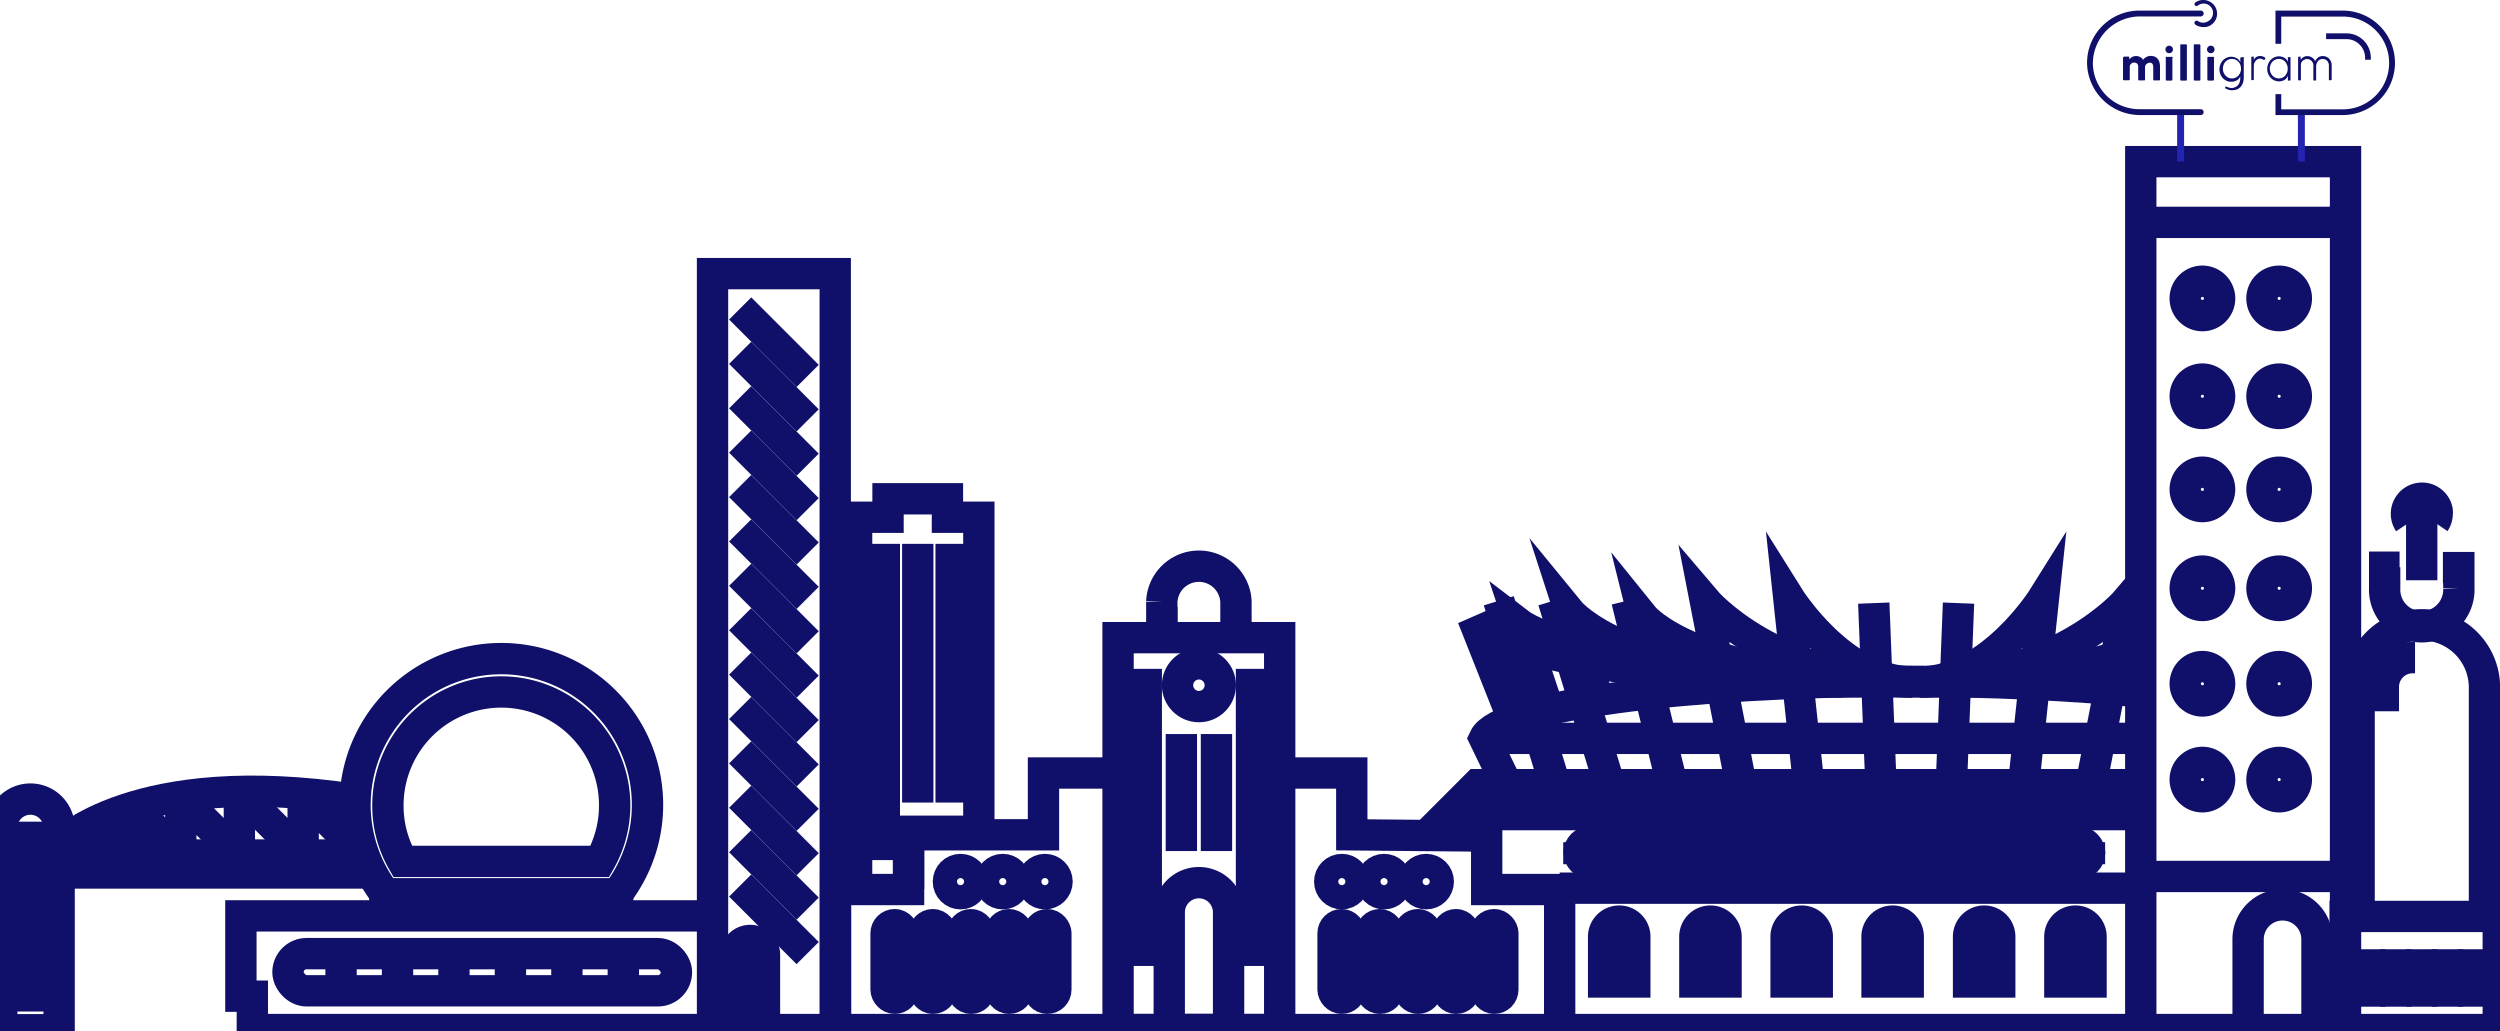 <svg xmlns="http://www.w3.org/2000/svg" viewBox="0 0 358.97 148.08"><defs><style>.cls-1{isolation:isolate;}.cls-2{mix-blend-mode:multiply;}.cls-3,.cls-4{fill:none;stroke-miterlimit:10;}.cls-3{stroke:#10106b;stroke-width:4.5px;}.cls-4{stroke:#2424b2;}.cls-5{fill:#10106b;}</style></defs><g class="cls-1"><g id="Capa_2" data-name="Capa 2"><g id="Layer_1" data-name="Layer 1"><g class="cls-2"><line class="cls-3" x1="213.26" y1="106.02" x2="307.39" y2="106.02"/><line class="cls-3" x1="223.95" y1="127.53" x2="307.31" y2="127.53"/><path class="cls-3" d="M216.37,112.67,213.14,106c2.17-4.57,28.28-8.18,60.17-8.18,12.65,0,24.39.57,34.09,1.54"/><line class="cls-3" x1="269.05" y1="86.6" x2="270.08" y2="112.67"/><line class="cls-3" x1="233.61" y1="86.26" x2="240.11" y2="112.67"/><line class="cls-3" x1="223.05" y1="86.26" x2="231.12" y2="112.67"/><line class="cls-3" x1="215.21" y1="86.26" x2="223.28" y2="112.67"/><path class="cls-3" d="M275.18,97.92c-20.44,0-30.32-11.66-30.32-11.66L250,112.67"/><path class="cls-3" d="M274.58,97.92c-10.15,0-17.74-12.13-17.74-12.13l2.87,26.88"/><path class="cls-3" d="M274.5,97.92c-31,0-38.5-9.28-38.5-9.28l2.72,10.9"/><path class="cls-3" d="M264.62,97.92c-31,0-39.19-10-39.19-10l4.09,12.61"/><path class="cls-3" d="M274.92,97.88c-45.87,0-56.64-8.22-56.64-8.22l4.09,12.27"/><path class="cls-3" d="M269.39,97.92c-53.48,0-57.93-9.28-57.93-9.28l5.8,14.65"/><line class="cls-3" x1="281.22" y1="86.6" x2="280.19" y2="112.67"/><path class="cls-3" d="M275.09,97.92c20.44,0,30.33-11.66,30.33-11.66l-5.17,26.41"/><path class="cls-3" d="M275.69,97.92c10.15,0,17.74-12.13,17.74-12.13l-2.87,26.88"/><path class="cls-3" d="M275.77,97.92c16.18,0,26-2.52,31.61-4.94"/><path class="cls-3" d="M285.65,97.92a102,102,0,0,0,21.73-2.06"/><path class="cls-3" d="M275.35,97.88a261.66,261.66,0,0,0,32-1.72"/><path class="cls-3" d="M280.88,97.92c10.67,0,19.38-.37,26.5-1"/><path class="cls-3" d="M88.63,128.36a21,21,0,1,0-33.31,0Z"/><path class="cls-3" d="M57.82,123.69a16,16,0,0,1-2.12-8,16.28,16.28,0,1,1,30.43,8Z"/><polyline class="cls-3" points="55.26 131.5 55.26 128.37 88.69 128.37 88.69 131.5"/><polyline class="cls-3" points="102.37 131.51 34.59 131.51 34.59 143.04 36.23 143.04 36.23 147.83 102.31 147.83"/><line class="cls-3" x1="307.41" y1="125.85" x2="336.63" y2="125.85"/><line class="cls-3" x1="307.41" y1="31.93" x2="336.85" y2="31.93"/><path class="cls-3" d="M327.75,129.93h0a4.94,4.94,0,0,1,4.94,4.94v13a0,0,0,0,1,0,0h-9.89a0,0,0,0,1,0,0v-13A4.94,4.94,0,0,1,327.75,129.93Z"/><path class="cls-3" d="M169.11,89.4h-2.29v-3a5.33,5.33,0,0,1,10.65,0v3h-2.14"/><path class="cls-3" d="M105.65,147.83V137.1a2.06,2.06,0,0,1,2.06-2.06h0a2.06,2.06,0,0,1,2.06,2.06v10.73"/><rect class="cls-3" x="41.35" y="136.93" width="55.78" height="5.34" rx="2.67"/><line class="cls-3" x1="48.97" y1="136.96" x2="48.97" y2="142.2"/><line class="cls-3" x1="57.08" y1="136.96" x2="57.08" y2="142.2"/><line class="cls-3" x1="65.18" y1="136.96" x2="65.18" y2="142.2"/><line class="cls-3" x1="73.29" y1="136.96" x2="73.29" y2="142.2"/><line class="cls-3" x1="81.4" y1="136.96" x2="81.4" y2="142.2"/><line class="cls-3" x1="89.5" y1="136.96" x2="89.5" y2="142.2"/><line class="cls-3" x1="347.73" y1="83.32" x2="347.73" y2="73.01"/><path class="cls-3" d="M350.77,81.5h2.29v2.94a5.33,5.33,0,1,1-10.65,0v-3h2.14"/><path class="cls-3" d="M349.57,75a2.21,2.21,0,0,0,.38-1.24,2,2,0,0,0,0-.42,2.19,2.19,0,0,0-.94-1.42,2.15,2.15,0,0,0-1.67-.34,2.2,2.2,0,0,0-1.42.94,2.25,2.25,0,0,0,0,2.51"/><rect class="cls-3" x="336.74" y="131.59" width="21.98" height="16.24"/><line class="cls-3" x1="340.31" y1="136.3" x2="340.31" y2="144.55"/><line class="cls-3" x1="344.02" y1="136.3" x2="344.02" y2="144.55"/><line class="cls-3" x1="347.73" y1="136.3" x2="347.73" y2="144.55"/><line class="cls-3" x1="351.44" y1="136.3" x2="351.44" y2="144.55"/><line class="cls-3" x1="355.16" y1="136.3" x2="355.16" y2="144.55"/><path class="cls-3" d="M338.74,131.55V98.71a9,9,0,0,1,18,0v32.84"/><path class="cls-3" d="M342.22,102.13v-3.5a4.2,4.2,0,0,1,4.2-4.2h.35"/><rect class="cls-3" x="307.39" y="23.21" width="29.4" height="124.62"/><polyline class="cls-3" points="160.61 110.99 149.83 110.99 149.83 119.87 130.46 119.87 130.46 127.73 119.98 127.73 119.98 147.83 223.95 147.83 223.95 127.73 213.47 127.73 213.47 120.05 194.1 119.87 194.1 110.99 183.75 110.99"/><rect class="cls-3" x="160.54" y="91.56" width="23.21" height="56.27"/><rect class="cls-3" x="127.23" y="132.77" width="2.48" height="10.57" rx="1.24"/><rect class="cls-3" x="132.71" y="132.77" width="2.48" height="10.57" rx="1.24"/><rect class="cls-3" x="138.18" y="132.77" width="2.48" height="10.57" rx="1.24"/><rect class="cls-3" x="143.65" y="132.77" width="2.48" height="10.57" rx="1.24"/><rect class="cls-3" x="149.13" y="132.77" width="2.48" height="10.57" rx="1.24"/><rect class="cls-3" x="191.41" y="132.77" width="2.48" height="10.57" rx="1.24"/><rect class="cls-3" x="196.88" y="132.77" width="2.48" height="10.57" rx="1.24"/><rect class="cls-3" x="202.36" y="132.77" width="2.48" height="10.57" rx="1.24"/><rect class="cls-3" x="207.83" y="132.77" width="2.48" height="10.57" rx="1.24"/><rect class="cls-3" x="213.31" y="132.77" width="2.48" height="10.57" rx="1.24"/><path class="cls-3" d="M234.74,141V134.5a2.24,2.24,0,0,0-2.24-2.24h0a2.24,2.24,0,0,0-2.24,2.24V141Z"/><path class="cls-3" d="M247.84,141V134.5a2.24,2.24,0,0,0-2.24-2.24h0a2.24,2.24,0,0,0-2.24,2.24V141Z"/><path class="cls-3" d="M260.94,141V134.5a2.24,2.24,0,0,0-2.24-2.24h0a2.24,2.24,0,0,0-2.24,2.24V141Z"/><path class="cls-3" d="M274,141V134.5a2.24,2.24,0,0,0-2.24-2.24h0a2.24,2.24,0,0,0-2.24,2.24V141Z"/><path class="cls-3" d="M287.14,141V134.5a2.24,2.24,0,0,0-2.24-2.24h0a2.24,2.24,0,0,0-2.24,2.24V141Z"/><path class="cls-3" d="M300.25,141V134.5a2.24,2.24,0,0,0-2.24-2.24h0a2.24,2.24,0,0,0-2.24,2.24V141Z"/><path class="cls-3" d="M176.41,147.83h-8.52V131a4.26,4.26,0,0,1,4.26-4.26h0a4.26,4.26,0,0,1,4.26,4.26Z"/><circle class="cls-3" cx="172.15" cy="98.39" r="3.07"/><circle class="cls-3" cx="192.67" cy="126.59" r="1.74"/><circle class="cls-3" cx="198.73" cy="126.59" r="1.74"/><circle class="cls-3" cx="204.78" cy="126.59" r="1.74"/><circle class="cls-3" cx="137.92" cy="126.59" r="1.74"/><circle class="cls-3" cx="143.98" cy="126.59" r="1.74"/><circle class="cls-3" cx="150.04" cy="126.59" r="1.74"/><line class="cls-3" x1="164.59" y1="96.04" x2="164.59" y2="138.7"/><line class="cls-3" x1="179.7" y1="96.04" x2="179.7" y2="138.7"/><line class="cls-3" x1="169.63" y1="105.4" x2="169.63" y2="122.2"/><line class="cls-3" x1="174.67" y1="105.4" x2="174.67" y2="122.2"/><path class="cls-3" d="M329.73,42.85a2.47,2.47,0,1,1-2.47-2.47A2.47,2.47,0,0,1,329.73,42.85Z"/><path class="cls-3" d="M329.73,56.9a2.47,2.47,0,1,1-2.47-2.47A2.47,2.47,0,0,1,329.73,56.9Z"/><path class="cls-3" d="M329.73,70.27a2.47,2.47,0,1,1-2.47-2.47A2.47,2.47,0,0,1,329.73,70.27Z"/><path class="cls-3" d="M329.73,84.42A2.47,2.47,0,1,1,327.26,82,2.47,2.47,0,0,1,329.73,84.42Z"/><path class="cls-3" d="M329.73,98.18a2.47,2.47,0,1,1-2.47-2.47A2.47,2.47,0,0,1,329.73,98.18Z"/><path class="cls-3" d="M329.73,111.94a2.47,2.47,0,1,1-2.47-2.47A2.47,2.47,0,0,1,329.73,111.94Z"/><path class="cls-3" d="M318.71,42.85a2.47,2.47,0,1,1-2.47-2.47A2.48,2.48,0,0,1,318.71,42.85Z"/><path class="cls-3" d="M318.71,70.27a2.47,2.47,0,1,1-2.47-2.47A2.48,2.48,0,0,1,318.71,70.27Z"/><path class="cls-3" d="M318.71,56.9a2.47,2.47,0,1,1-2.47-2.47A2.48,2.48,0,0,1,318.71,56.9Z"/><path class="cls-3" d="M318.71,84.42A2.47,2.47,0,1,1,316.24,82,2.48,2.48,0,0,1,318.71,84.42Z"/><path class="cls-3" d="M318.71,111.94a2.47,2.47,0,1,1-2.47-2.47A2.48,2.48,0,0,1,318.71,111.94Z"/><path class="cls-3" d="M318.71,98.18a2.47,2.47,0,1,1-2.47-2.47A2.48,2.48,0,0,1,318.71,98.18Z"/><path class="cls-3" d="M4.37,114.74h0a4.12,4.12,0,0,1,4.12,4.12v29a0,0,0,0,1,0,0H.25a0,0,0,0,1,0,0v-29A4.12,4.12,0,0,1,4.37,114.74Z"/><line class="cls-3" x1="4.37" y1="117.98" x2="4.37" y2="145.24"/><line class="cls-3" x1="52.35" y1="122.77" x2="8.55" y2="122.77"/><line class="cls-3" x1="53.5" y1="125.35" x2="8.55" y2="125.35"/><path class="cls-3" d="M8.55,121.32S19.3,110,51,114.8"/><path class="cls-3" d="M12.11,122.7V119a.21.21,0,0,1,.32-.19l6.39,3.76a.22.22,0,0,0,.33-.19v-6.07a.22.22,0,0,1,.37-.15l6.06,6.52a.22.22,0,0,0,.38-.15V115a.22.22,0,0,1,.37-.16L34,122.51a.22.22,0,0,0,.37-.15v-8.11a.22.22,0,0,1,.38-.16l8.4,8.4a.22.22,0,0,0,.38-.15V114.7a.22.22,0,0,1,.37-.16l8.4,8.43"/><rect class="cls-3" x="102.31" y="39.29" width="17.62" height="108.54"/><line class="cls-3" x1="106.28" y1="127.15" x2="115.97" y2="136.85"/><line class="cls-3" x1="106.28" y1="120.78" x2="115.97" y2="130.47"/><line class="cls-3" x1="106.28" y1="114.4" x2="115.97" y2="124.1"/><line class="cls-3" x1="106.28" y1="108.03" x2="115.97" y2="117.72"/><line class="cls-3" x1="106.28" y1="101.66" x2="115.97" y2="111.35"/><line class="cls-3" x1="106.28" y1="95.28" x2="115.97" y2="104.98"/><line class="cls-3" x1="106.28" y1="88.91" x2="115.97" y2="98.6"/><line class="cls-3" x1="106.28" y1="82.53" x2="115.97" y2="92.23"/><line class="cls-3" x1="106.28" y1="76.16" x2="115.97" y2="85.85"/><line class="cls-3" x1="106.28" y1="69.79" x2="115.97" y2="79.48"/><line class="cls-3" x1="106.28" y1="63.41" x2="115.97" y2="73.11"/><line class="cls-3" x1="106.28" y1="57.04" x2="115.97" y2="66.73"/><line class="cls-3" x1="106.28" y1="50.66" x2="115.97" y2="60.36"/><line class="cls-3" x1="106.28" y1="44.29" x2="115.97" y2="53.98"/><polyline class="cls-3" points="123 127.77 123 74.27 127.51 74.27 127.51 71.62 136.04 71.62 136.04 74.27 140.55 74.27 140.55 119.36 130.46 119.36 130.46 127.69"/><line class="cls-3" x1="126.98" y1="78.09" x2="126.98" y2="123.5"/><line class="cls-3" x1="131.78" y1="78.09" x2="131.78" y2="115.24"/><line class="cls-3" x1="136.57" y1="78.09" x2="136.57" y2="115.24"/><line class="cls-3" x1="223.9" y1="147.83" x2="307.44" y2="147.83"/><polyline class="cls-3" points="307.31 112.67 212.1 112.67 204.88 119.9"/><line class="cls-3" x1="207.82" y1="116.97" x2="307.47" y2="116.97"/><line class="cls-3" x1="226.71" y1="120.93" x2="226.71" y2="124.09"/><line class="cls-3" x1="234.85" y1="120.93" x2="234.85" y2="124.09"/><line class="cls-3" x1="243" y1="120.93" x2="243" y2="124.09"/><line class="cls-3" x1="251.14" y1="120.93" x2="251.14" y2="124.09"/><line class="cls-3" x1="259.29" y1="120.93" x2="259.29" y2="124.09"/><line class="cls-3" x1="267.44" y1="120.93" x2="267.44" y2="124.09"/><line class="cls-3" x1="275.58" y1="120.93" x2="275.58" y2="124.09"/><line class="cls-3" x1="283.73" y1="120.93" x2="283.73" y2="124.09"/><line class="cls-3" x1="291.87" y1="120.93" x2="291.87" y2="124.09"/><line class="cls-3" x1="300.02" y1="120.93" x2="300.02" y2="124.09"/><rect class="cls-3" x="226.74" y="120.86" width="73.31" height="3.16" rx="1.58"/></g><g class="cls-2"><line class="cls-4" x1="313.11" y1="23.18" x2="313.11" y2="16.27"/><line class="cls-4" x1="330.45" y1="23.18" x2="330.45" y2="16.27"/></g><path class="cls-5" d="M305.1,8.13h.46a.13.13,0,0,1,.11,0,.41.41,0,0,1,.07.11.66.66,0,0,1,0,.15l0,.14a1.56,1.56,0,0,1,.38-.33,1.06,1.06,0,0,1,.58-.15,1.12,1.12,0,0,1,.62.16,1.08,1.08,0,0,1,.41.38,1.13,1.13,0,0,1,.46-.4,1.21,1.21,0,0,1,.61-.16,1.37,1.37,0,0,1,.6.11,1.1,1.1,0,0,1,.42.31,1.35,1.35,0,0,1,.24.46,2.61,2.61,0,0,1,.09.58V11.4a.16.16,0,0,1-.06.14.33.33,0,0,1-.15,0h-.53a.34.34,0,0,1-.17,0,.14.14,0,0,1-.06-.13V9.63a.88.88,0,0,0-.11-.45.41.41,0,0,0-.37-.18.52.52,0,0,0-.24.05.65.65,0,0,0-.23.13.53.53,0,0,0-.16.2.4.4,0,0,0-.07.24V11.4a.18.18,0,0,1-.05.14.35.35,0,0,1-.16,0h-.57a.28.28,0,0,1-.15,0,.16.16,0,0,1-.05-.13V9.59a.64.64,0,0,0-.14-.44.54.54,0,0,0-.4-.15.67.67,0,0,0-.24,0,.74.74,0,0,0-.21.13.78.78,0,0,0-.16.2.48.48,0,0,0-.06.24v1.81c0,.1-.05.15-.17.15h-.6c-.13,0-.2-.05-.2-.15V8.34a.2.2,0,0,1,.06-.15A.22.22,0,0,1,305.1,8.13Z"/><path class="cls-5" d="M310.93,7.1a.51.51,0,0,1,.16-.38.53.53,0,0,1,.76,0,.51.51,0,0,1,.16.38.49.49,0,0,1-.16.38.53.53,0,0,1-.76,0A.49.49,0,0,1,310.93,7.1Zm1,1.2v3.11c0,.11-.06.16-.18.16h-.61a.14.14,0,0,1-.16-.16V8.3a.17.17,0,0,1,0-.13.16.16,0,0,1,.12,0h.61a.19.19,0,0,1,.12,0A.15.15,0,0,1,312,8.3Z"/><path class="cls-5" d="M313.06,11.42V6.52a.13.13,0,0,1,.15-.15h.65a.13.13,0,0,1,.15.15v4.9a.13.13,0,0,1-.15.15h-.65A.13.13,0,0,1,313.06,11.42Z"/><path class="cls-5" d="M315,11.42V6.52c0-.1,0-.15.14-.15h.66a.13.13,0,0,1,.15.15v4.9a.13.13,0,0,1-.15.15h-.66C315.09,11.57,315,11.52,315,11.42Z"/><path class="cls-5" d="M316.9,7.1a.55.55,0,0,1,.54-.54.53.53,0,0,1,.54.54.52.52,0,0,1-.15.38.53.53,0,0,1-.39.16.55.55,0,0,1-.38-.16A.53.53,0,0,1,316.9,7.1Zm1,1.2v3.11c0,.11-.06.16-.17.16h-.61c-.11,0-.17-.05-.17-.16V8.3a.17.17,0,0,1,.05-.13s.06,0,.12,0h.61a.15.15,0,0,1,.11,0A.15.15,0,0,1,317.94,8.3Z"/><path class="cls-5" d="M322.18,8.28v2.78a2.64,2.64,0,0,1-.12.83,1.79,1.79,0,0,1-.34.59,1.47,1.47,0,0,1-.53.36,1.92,1.92,0,0,1-.69.12,1.49,1.49,0,0,1-.49-.07,1.57,1.57,0,0,1-.42-.18q-.09,0-.09-.09a.09.09,0,0,1,0,0s0-.05,0-.08l.05-.07,0,0a.09.09,0,0,1,.11-.05l.14.07.29.1a1,1,0,0,0,.29.05,1.36,1.36,0,0,0,.48-.09,1.22,1.22,0,0,0,.41-.25,1.17,1.17,0,0,0,.29-.42,1.45,1.45,0,0,0,.11-.57v-.35a1.05,1.05,0,0,1-.5.58,1.53,1.53,0,0,1-.8.2,1.45,1.45,0,0,1-.66-.14,1.6,1.6,0,0,1-.54-.38,1.82,1.82,0,0,1-.35-.57,1.77,1.77,0,0,1-.13-.69,1.87,1.87,0,0,1,.13-.71,1.75,1.75,0,0,1,.35-.57,1.78,1.78,0,0,1,.54-.39,1.59,1.59,0,0,1,.66-.14,1.63,1.63,0,0,1,.45.06,1.71,1.71,0,0,1,.39.17,1.48,1.48,0,0,1,.3.26.87.87,0,0,1,.17.33l0-.6c0-.09.05-.14.14-.14h.12C322.14,8.14,322.18,8.19,322.18,8.28Zm-.4,1.59a1.63,1.63,0,0,0-.09-.55,1.48,1.48,0,0,0-.28-.45,1.19,1.19,0,0,0-.42-.3,1.13,1.13,0,0,0-.52-.11,1.16,1.16,0,0,0-.52.11,1.36,1.36,0,0,0-.41.3,1.43,1.43,0,0,0-.26.45,1.42,1.42,0,0,0-.1.55,1.4,1.4,0,0,0,.1.54,1.79,1.79,0,0,0,.27.44,1.4,1.4,0,0,0,.41.3,1.23,1.23,0,0,0,.51.11,1.13,1.13,0,0,0,.52-.11,1.25,1.25,0,0,0,.42-.3,1.48,1.48,0,0,0,.27-.44A1.4,1.4,0,0,0,321.78,9.87Z"/><path class="cls-5" d="M323.26,11.45V8.3c0-.11,0-.16.11-.16h.17s.07,0,.08,0a.32.32,0,0,1,0,.09v.39a.86.86,0,0,1,.34-.42,1.07,1.07,0,0,1,.58-.16,1.16,1.16,0,0,1,.34.06,1,1,0,0,1,.31.14.22.22,0,0,1,.07.09.08.08,0,0,1,0,.11l-.1.15a.09.09,0,0,1-.08,0l-.07,0a1,1,0,0,0-.23-.11.66.66,0,0,0-.27-.06.65.65,0,0,0-.36.1,1,1,0,0,0-.28.23,1.41,1.41,0,0,0-.19.34,1.34,1.34,0,0,0-.06.4v1.89a.12.12,0,0,1-.13.13h-.15A.11.11,0,0,1,323.26,11.45Z"/><path class="cls-5" d="M328.89,8.28v3.18c0,.07,0,.11-.12.11h-.17q-.08,0-.09,0s0,0,0-.1v-.61a1.14,1.14,0,0,1-.47.61,1.53,1.53,0,0,1-.81.21,1.45,1.45,0,0,1-.66-.14,1.6,1.6,0,0,1-.54-.38,1.82,1.82,0,0,1-.35-.57,1.77,1.77,0,0,1-.13-.69,1.87,1.87,0,0,1,.13-.71,1.75,1.75,0,0,1,.35-.57,1.78,1.78,0,0,1,.54-.39,1.59,1.59,0,0,1,.66-.14,1.56,1.56,0,0,1,.44.06,1.46,1.46,0,0,1,.38.17,1.2,1.2,0,0,1,.29.26.87.87,0,0,1,.17.33v-.6a.41.41,0,0,1,0-.1s.05,0,.1,0h.15C328.85,8.14,328.89,8.19,328.89,8.28Zm-.4,1.59a1.42,1.42,0,0,0-.1-.55,1.43,1.43,0,0,0-.26-.45,1.31,1.31,0,0,0-.4-.3,1.13,1.13,0,0,0-.52-.11,1.16,1.16,0,0,0-.52.11,1.36,1.36,0,0,0-.41.3,1.43,1.43,0,0,0-.26.45,1.42,1.42,0,0,0-.1.55,1.4,1.4,0,0,0,.1.54,1.79,1.79,0,0,0,.27.44,1.4,1.4,0,0,0,.41.3,1.23,1.23,0,0,0,.51.11,1.13,1.13,0,0,0,.52-.11,1.17,1.17,0,0,0,.4-.3,1.28,1.28,0,0,0,.26-.44A1.4,1.4,0,0,0,328.49,9.87Z"/><path class="cls-5" d="M330.38,9.41v2c0,.09,0,.13-.12.13h-.14c-.09,0-.14,0-.14-.13V8.25a.1.1,0,0,1,.11-.11h.19a.09.09,0,0,1,.07,0s0,0,0,.08v.37a1.29,1.29,0,0,1,.39-.38,1,1,0,0,1,.56-.15,1.17,1.17,0,0,1,.69.21,1.14,1.14,0,0,1,.44.51,1.4,1.4,0,0,1,.43-.53,1.15,1.15,0,0,1,.67-.2,1.19,1.19,0,0,1,.56.13,1.13,1.13,0,0,1,.4.31,1.47,1.47,0,0,1,.24.42,1.58,1.58,0,0,1,.07.47v2a.12.12,0,0,1-.14.14h-.12c-.1,0-.14,0-.14-.13v-2a1,1,0,0,0-.07-.36,1.49,1.49,0,0,0-.18-.3.77.77,0,0,0-.28-.19.81.81,0,0,0-.35-.07.88.88,0,0,0-.41.09.8.8,0,0,0-.29.23,1,1,0,0,0-.18.36,1.14,1.14,0,0,0-.07.41v1.86c0,.09,0,.14-.13.14h-.14c-.09,0-.13,0-.13-.13V9.38a1,1,0,0,0-.07-.35,1,1,0,0,0-.2-.29.77.77,0,0,0-.28-.19.84.84,0,0,0-.35-.07.86.86,0,0,0-.36.07,1,1,0,0,0-.29.2.75.75,0,0,0-.2.3A.86.86,0,0,0,330.38,9.41Z"/><path class="cls-5" d="M316,16.52h-8.67a7.61,7.61,0,0,1-7.65-7.27,7.51,7.51,0,0,1,7.49-7.73H316a.42.42,0,0,1,.42.42h0a.42.42,0,0,1-.42.42h-8.67a6.79,6.79,0,0,0-6.82,6.77,6.67,6.67,0,0,0,6.66,6.55H316a.42.42,0,0,1,.42.42h0A.42.42,0,0,1,316,16.52Z"/><path class="cls-5" d="M336.39,16.52h-9.66v-3h.83v2.18h8.83a6.66,6.66,0,1,0,0-13.32h-8.83V6.29h-.83V1.52h9.66a7.5,7.5,0,0,1,0,15Z"/><path class="cls-5" d="M340.43,8.58h-.83V8.29a2.68,2.68,0,0,0-2.67-2.67H334V4.79h2.92a3.5,3.5,0,0,1,3.5,3.5Z"/><path class="cls-5" d="M318.31,1.6a1.93,1.93,0,0,0-.83-1.26,2,2,0,0,0-2.24,0,.31.31,0,0,0-.1.4v0l0,0a.28.28,0,0,0,.2.12.28.28,0,0,0,.23-.05,1.35,1.35,0,1,1,1.54,2.21,1.34,1.34,0,0,1-1.52,0,.31.31,0,0,0-.44.09.32.32,0,0,0-.05.23.34.34,0,0,0,.14.21,2,2,0,0,0,1.1.33l.38,0A1.94,1.94,0,0,0,318,3.08,1.94,1.94,0,0,0,318.31,1.6Z"/></g></g></g></svg>